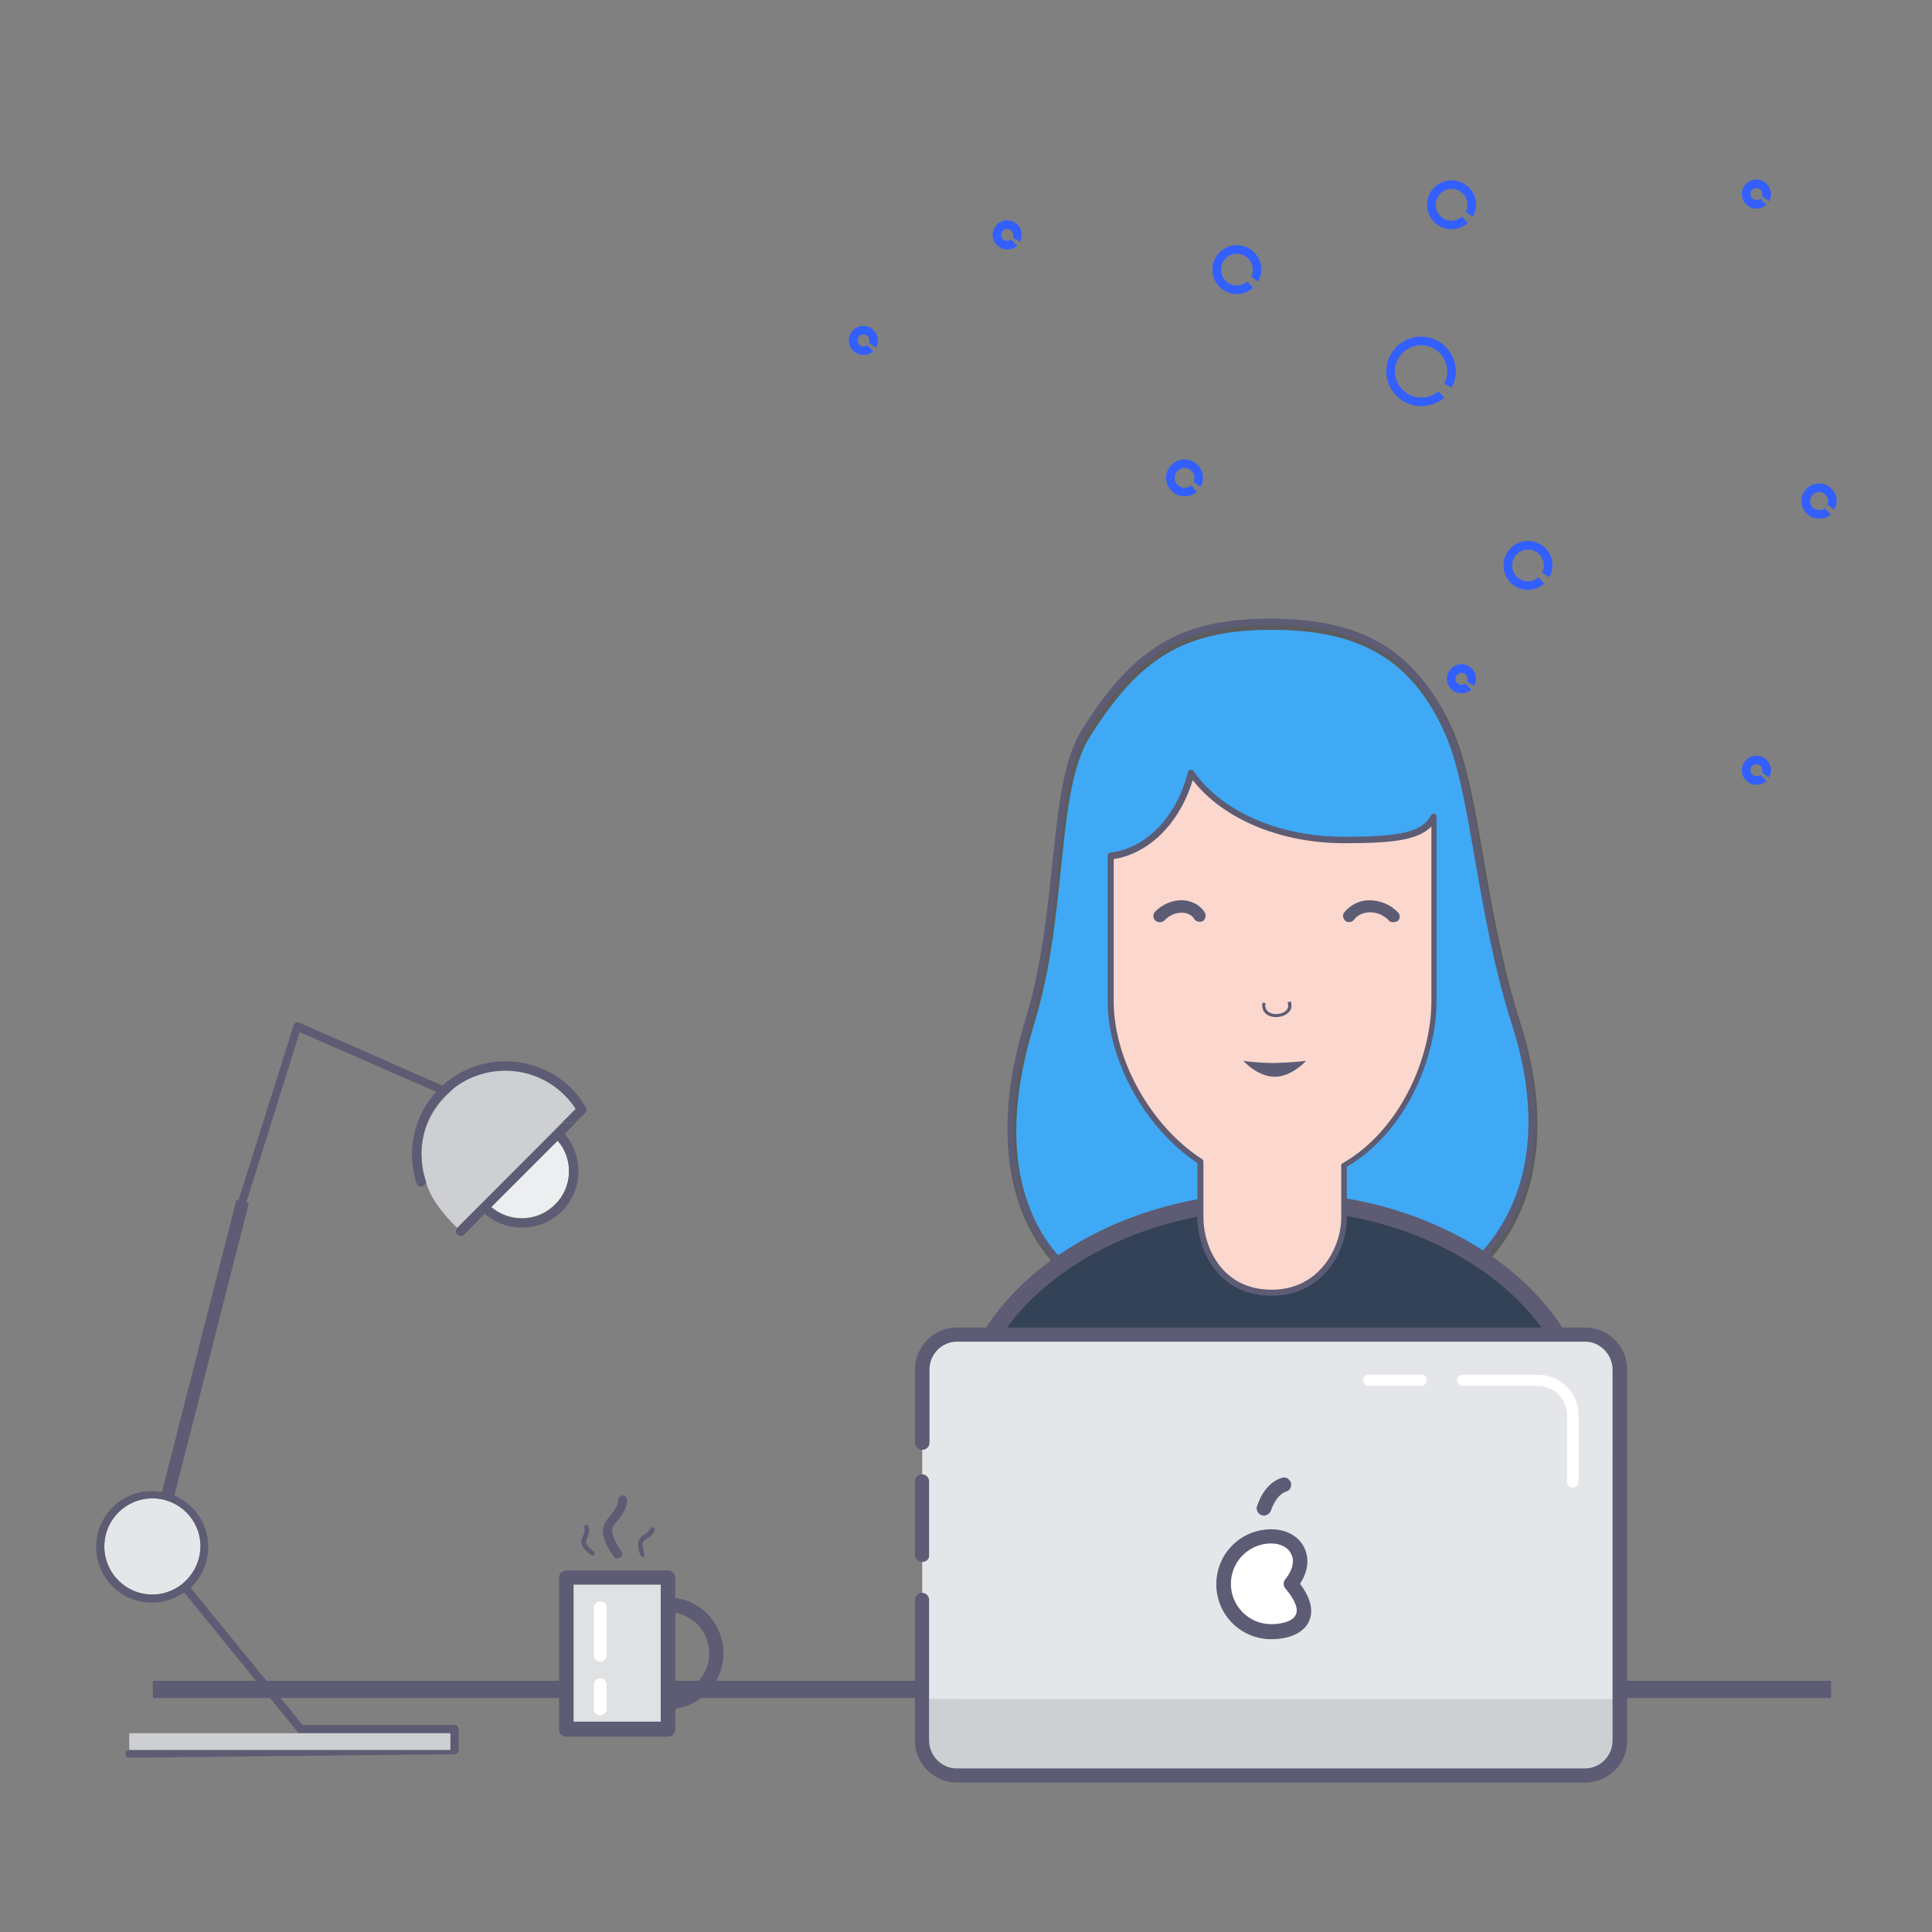 <?xml version="1.0" encoding="utf-8"?>
<!-- Generator: Adobe Illustrator 20.1.0, SVG Export Plug-In . SVG Version: 6.00 Build 0)  -->
<svg version="1.1" id="Calque_1" xmlns="http://www.w3.org/2000/svg" xmlns:xlink="http://www.w3.org/1999/xlink" x="0px" y="0px"
	 viewBox="0 0 450 450" style="enable-background:new 0 0 450 450;" xml:space="preserve">
<rect x="0" y="0" width="450" height="450" fill="#808080" stroke="none"/>
<style type="text/css">
	.st0{fill:none;stroke:#5D5C74;stroke-width:4;stroke-miterlimit:10;}
	.st1{fill:#3FA9F5;stroke:#5C5C5E;stroke-width:2;stroke-miterlimit:10;}
	.st2{fill:#5C5C74;}
	.st3{fill:#344258;stroke:#5D5C74;stroke-width:4;stroke-miterlimit:10;}
	.st4{fill:#FBD7CE;}
	.st5{fill:#E4E6E9;}
	.st6{fill:#CDCFD2;}
	.st7{fill:#5D5C74;}
	.st8{fill:#FFFFFF;}
	.st9{fill:#DFE1E2;}
	.st10{fill:#EDEEEF;}
	.st11{fill:none;stroke:#5D5C74;stroke-width:3;stroke-miterlimit:10;}
	.st12{fill:none;stroke:#335FFF;stroke-width:2;stroke-miterlimit:10;}
</style>
<line id="XMLID_2254_" class="st0" x1="35.6" y1="393.5" x2="426.5" y2="393.5"/>
<path id="XMLID_2253_" class="st1" d="M353.1,238.3c13.2,41.1-6.3,72.3-56.9,72.3c-53.5,0-69-31.1-56.3-72.3
	c8-26,4.9-54.3,13.1-67.2c11.5-18.3,22.1-25.4,43.2-25.4c19.9,0,32.8,6.3,41,24.1C343.9,184.3,344.6,211.6,353.1,238.3z"/>
<path id="XMLID_2249_" class="st2" d="M295.9,310.6c-25.2,0-43-6.7-52.9-20.1c-9.5-12.8-10.9-31.2-4.1-53.2
	c3.7-12.1,5-24.8,6.2-36.1c1.4-13,2.5-24.3,7-31.4c12.1-19.2,23.1-25.7,43.8-25.7c21.3,0,33.7,7.3,41.6,24.5
	c3.4,7.4,5.3,18.1,7.4,30.4c2,11.8,4.4,25.1,8.6,38.2c6.7,20.9,5.1,38.9-4.5,52.1C338.8,303.2,320.5,310.6,295.9,310.6z
	 M295.9,145.6c-20.1,0-30.9,6.3-42.6,25c-4.2,6.8-5.4,17.9-6.8,30.7c-1.2,11.3-2.5,24.1-6.3,36.3c-6.6,21.6-5.2,39.5,3.9,51.9
	c9.6,12.9,27,19.5,51.7,19.5c24.1,0,42.1-7.1,51.9-20.6c9.4-12.8,10.8-30.4,4.3-50.8c-4.2-13.2-6.5-26.6-8.6-38.4
	c-2.1-12.2-4-22.8-7.3-30.1C328.5,152.7,316.5,145.6,295.9,145.6z"/>
<path id="XMLID_2248_" class="st3" d="M223.9,334.5c0-30.3,32.6-54.8,72.9-54.8s72.9,24.5,72.9,54.8"/>
<path id="XMLID_2243_" class="st4" d="M313.1,196.2c-15.6,0-29.2-6.4-35.6-15.6c-2.6,10.4-9.9,18.2-18.7,19.3c0,9.8,0,25.3,0,33.8
	c0,13,8.1,29.2,20.9,37.4v13c0,7.3,4.6,17.5,16.6,17.5c11.7,0,16.9-10.2,16.9-17.5V272c13.6-7.8,20.9-24.8,20.9-38.3
	c0-13,0-42.6,0-42.6c0-0.1,0-0.2,0-0.3C331.9,195.1,326.4,196.2,313.1,196.2z"/>
<path id="XMLID_2240_" class="st2" d="M296.2,301.8c-12.7,0-17.3-10.9-17.3-18.2v-12.7c-12.1-8-20.9-23.8-20.9-37.8v-33.8
	c0-0.4,0.3-0.7,0.6-0.7c8.4-1,15.5-8.4,18.1-18.8c0.1-0.3,0.3-0.5,0.6-0.5c0.3,0,0.5,0.1,0.7,0.3c6.6,9.5,20,15.3,35,15.3
	c13.6,0,18.3-1.2,20.3-5c0.1-0.3,0.5-0.4,0.8-0.4c0.3,0.1,0.5,0.4,0.5,0.7v0.3v42.6c0,12.7-6.6,30.2-20.9,38.7v11.7
	C313.8,291.2,308.3,301.8,296.2,301.8z M259.4,200.1v33.1c0,13.7,8.7,29.1,20.6,36.8c0.2,0.1,0.3,0.4,0.3,0.6v13
	c0,6.7,4.2,16.8,15.9,16.8c11.1,0,16.2-9.8,16.2-16.8v-12.1c0-0.3,0.1-0.5,0.4-0.6c13.5-7.8,20.6-24.8,20.6-37.7v-40.7
	c-3.2,3.3-9.5,3.9-20.3,3.9c-14.8,0-28.2-5.6-35.3-14.7C274.8,191.7,267.7,198.8,259.4,200.1z"/>
<g id="XMLID_2238_">
	<path id="XMLID_2239_" class="st2" d="M304.2,247.1c0,0-3.3,3.7-7.3,3.7s-7.3-3.7-7.3-3.7s3.3,0.5,7.3,0.5
		C300.9,247.5,304.2,247.1,304.2,247.1z"/>
</g>
<g id="XMLID_2236_">
	<path id="XMLID_2237_" class="st2" d="M297.2,236.9h-0.1c-1.1,0-2.2-0.5-2.7-1.3c-0.4-0.6-0.5-1.4-0.3-2.1l0.7,0.2
		c-0.2,0.5-0.1,1.1,0.2,1.5c0.4,0.6,1.2,1,2.2,1c1.1,0,2.1-0.4,2.6-1.1c0.3-0.5,0.3-1,0.1-1.6l0.7-0.3c0.4,1,0.2,1.8-0.2,2.3
		C299.7,236.4,298.5,236.9,297.2,236.9z"/>
</g>
<path id="XMLID_2235_" class="st5" d="M377.4,319v86.3c0,4.5-3.6,8.1-8.1,8.1H222.9c-4.5,0-8.1-3.6-8.1-8.1v-86.4
	c0-4.5,3.6-8.1,8.1-8.1h146.3C373.7,310.8,377.4,314.5,377.4,319"/>
<path id="XMLID_2234_" class="st6" d="M377.4,395.8v9.5c0,4.5-3.6,8.1-8.1,8.1H222.9c-4.5,0-8.1-3.6-8.1-8.1v-9.6L377.4,395.8z"/>
<path id="XMLID_2233_" class="st7" d="M214.8,363.8c-1,0-1.7-0.8-1.7-1.7V345c0-1,0.9-1.6,1.7-1.6c0.9,0,1.6,0.8,1.6,1.6v17.1
	C216.5,363.1,215.8,363.8,214.8,363.8"/>
<path id="XMLID_2232_" class="st7" d="M369.2,415.2H222.9c-5.4,0-9.8-4.4-9.8-9.8v-32.8c0-1,0.9-1.6,1.7-1.6c0.9,0,1.6,0.8,1.6,1.6
	v32.8c0,3.5,2.9,6.5,6.4,6.5h146.4c3.5,0,6.4-2.9,6.4-6.5V319c0-3.5-2.9-6.5-6.4-6.5H222.9c-3.5,0-6.4,2.9-6.4,6.5v17
	c0,1-0.8,1.7-1.7,1.7s-1.7-0.8-1.7-1.7v-17c0-5.4,4.4-9.8,9.8-9.8h146.3c5.4,0,9.8,4.4,9.8,9.8v86.3
	C379.1,410.7,374.7,415.2,369.2,415.2"/>
<path id="XMLID_2228_" class="st8" d="M366.3,346.5c-0.8,0-1.3-0.6-1.3-1.3v-15.6c0-3.7-3.1-6.8-6.8-6.8h-17.5
	c-0.8,0-1.3-0.6-1.3-1.3c0-0.8,0.6-1.3,1.3-1.3h17.5c5.3,0,9.5,4.3,9.5,9.5v15.6C367.7,345.8,367.1,346.5,366.3,346.5 M331,322.8
	h-12.2c-0.8,0-1.3-0.6-1.3-1.3c0-0.8,0.6-1.3,1.3-1.3H331c0.8,0,1.3,0.6,1.3,1.3C332.4,322.1,331.8,322.8,331,322.8 M300.8,369
	c6.4,7.6,1.5,11.1-4.6,11.1s-11.1-5-11.1-11.1s5-11.1,11.1-11.1C302.3,357.9,305.2,363.5,300.8,369"/>
<path id="XMLID_2224_" class="st7" d="M296.1,359.5c-5.2,0-9.4,4.2-9.4,9.4s4.2,9.4,9.4,9.4c2.9,0,5.2-0.9,5.7-2.2
	c0.7-1.3-0.2-3.5-2.4-6.1c-0.5-0.6-0.6-1.5,0-2.2c1.7-2.1,2.2-4.3,1.3-5.9C300.1,360.5,298.3,359.5,296.1,359.5 M296.1,381.8
	c-7.1,0-12.8-5.7-12.8-12.8s5.7-12.8,12.8-12.8c3.5,0,6.4,1.6,7.7,4.3c1.2,2.5,0.9,5.5-1,8.4c2.5,3.3,3.2,6.3,2.1,8.7
	C303.7,380.3,300.4,381.8,296.1,381.8"/>
<path id="XMLID_2222_" class="st7" d="M294.4,353c-1,0-1.7-0.8-1.7-1.7c0-0.2,0-0.3,0.1-0.5s1.5-5.3,5.8-6.6
	c0.9-0.3,1.8,0.3,2.1,1.2c0.2,0.9-0.3,1.8-1.1,2c-2.4,0.8-3.5,4.2-3.5,4.3C295.8,352.5,295.1,353,294.4,353"/>
<path id="XMLID_2217_" class="st9" d="M131.9,402.8h23.6v-35.3h-23.7L131.9,402.8L131.9,402.8z"/>
<path id="XMLID_2213_" class="st7" d="M133.6,401h20.3v-31.9h-20.3V401z M155.6,404.5h-23.7c-1,0-1.7-0.8-1.7-1.7v-35.3
	c0-1,0.8-1.7,1.7-1.7h23.7c1,0,1.7,0.8,1.7,1.7v35.3C157.3,403.7,156.6,404.5,155.6,404.5z"/>
<path id="XMLID_2208_" class="st7" d="M155.6,398.1c-1,0-1.7-0.8-1.7-1.7c0-1,0.8-1.7,1.7-1.7c5.3,0,9.6-4.3,9.6-9.6
	s-4.3-9.6-9.6-9.6c-1,0-1.7-0.8-1.7-1.7c0-1,0.8-1.7,1.7-1.7c7.2,0,12.9,5.8,12.9,13C168.5,392.3,162.7,398.1,155.6,398.1
	 M143.8,363c-0.3,0-0.6-0.1-0.8-0.4c-0.3-0.4-3.1-4.2-2.5-6.8c0.3-1.1,1-2,1.7-2.9c0.9-1.1,1.7-2,1.8-3.6c0.1-0.6,0.6-1,1.1-1
	c0.6,0.1,1,0.6,1,1.1c-0.2,2.3-1.3,3.6-2.3,4.8c-0.6,0.7-1.1,1.3-1.2,2c-0.3,1.3,1.3,4,2.1,5.1c0.4,0.5,0.3,1.1-0.2,1.4
	C144.2,362.9,144,363,143.8,363 M138,362.3c-0.1,0-0.2,0-0.3-0.1c-0.2-0.2-2.1-1.4-2.3-2.8c-0.1-0.6,0.1-1.1,0.4-1.6
	c0.3-0.7,0.5-1.2,0.3-2c-0.1-0.3,0.1-0.6,0.4-0.6c0.3-0.1,0.6,0.1,0.6,0.4c0.3,1.1-0.1,1.9-0.3,2.6c-0.2,0.4-0.3,0.8-0.3,1.1
	c0.1,0.6,1.1,1.5,1.8,2.1c0.2,0.2,0.3,0.5,0.1,0.7C138.3,362.2,138.2,362.3,138,362.3 M149.6,362.5c-0.2,0-0.4-0.1-0.5-0.4
	c-0.1-0.3-0.9-2.5-0.2-3.6c0.3-0.5,0.8-0.9,1.2-1.1c0.6-0.4,1.1-0.7,1.4-1.4c0.1-0.3,0.4-0.4,0.7-0.2c0.2,0.1,0.4,0.4,0.3,0.7
	c-0.5,1.1-1.2,1.5-1.8,1.9c-0.4,0.3-0.8,0.5-0.9,0.8c-0.3,0.6,0,1.9,0.3,2.8c0.1,0.3,0,0.6-0.3,0.7h-0.2"/>
<path id="XMLID_2205_" class="st8" d="M139.8,387c-0.8,0-1.5-0.6-1.5-1.5v-11c0-0.8,0.6-1.5,1.5-1.5c0.9,0,1.5,0.6,1.5,1.5v11
	C141.3,386.3,140.7,387,139.8,387C139.8,387.1,139.8,387.1,139.8,387 M139.8,399.5c-0.8,0-1.5-0.6-1.5-1.5v-5.6
	c0-0.8,0.6-1.5,1.5-1.5c0.9,0,1.5,0.6,1.5,1.5v5.6C141.3,398.8,140.7,399.5,139.8,399.5"/>
<path id="XMLID_2204_" class="st6" d="M134.1,258.3L106.5,286c0,0-6.4-5.9-7.3-11c0,0-4.6-11.7,5.9-20.9c0,0,6.1-7.2,18.8-4.1
	C123.8,250.1,130.8,252.3,134.1,258.3z"/>
<path id="XMLID_2203_" class="st7" d="M68.4,238.8c0.1-0.3,0.3-0.5,0.5-0.6c0.2-0.1,0.5-0.1,0.8,0l33,14.5c0.1,0.1,0.2,0.1,0.3,0.2
	c8.5-7.8,21.8-7.6,30.1,0.6c1.3,1.3,2.3,2.7,3.2,4.2l0,0c0.4,0.4,0.4,1.1,0,1.5l-2.3,2.3h-3.1l3.2-3.2c-0.7-1.1-1.6-2.2-2.6-3.2
	c-7.6-7.6-20-7.6-27.7,0c-5.4,5.4-6.9,13.1-4.7,19.9l0,0c0.1,0.4,0,0.8-0.3,1.1c-0.4,0.4-1.1,0.4-1.5,0c-0.1-0.1-0.1-0.1-0.1-0.2
	c0,0,0,0-0.1,0v-0.1c0-0.1,0-0.1-0.1-0.2c-2.3-7.2-0.8-15.4,4.6-21.3l-31.8-13.9L57,281.3h-2L68.4,238.8z"/>
<path id="XMLID_2202_" class="st7" d="M70,403.7c-0.3,0-0.5-0.1-0.7-0.3l-21.7-26.7H50l20.5,25.1h35.4c0.5,0,0.9,0.4,0.9,0.9v5
	c0,0.5-0.4,0.9-0.9,0.9l-75.8,0.8l0,0c-0.5,0-0.9-0.4-0.9-0.9s0.4-0.9,0.9-0.9l74.8-0.8v-3.1H70z"/>
<path id="XMLID_2201_" class="st7" d="M108.1,287.6c-0.4,0.4-1.1,0.4-1.6,0c-0.4-0.4-0.4-1.1,0-1.6l5.7-5.7v3.1L108.1,287.6z"/>
<path id="XMLID_2200_" class="st10" d="M129.3,280.5c-4.1,4.1-10.5,4.3-14.9,0.6l15.5-15.5C133.6,270,133.4,276.5,129.3,280.5z"/>
<path id="XMLID_2197_" class="st7" d="M134,261.6h-3.1l-18.7,18.7v3.1l0.7-0.7c5.2,4.5,13.1,4.3,18-0.6c4.9-4.9,5.1-12.8,0.6-18
	L134,261.6z M129.9,265.7c3.7,4.3,3.5,10.8-0.6,14.9c-4.1,4.1-10.5,4.3-14.9,0.6L129.9,265.7z"/>
<path id="XMLID_2196_" class="st5" d="M35.5,371.4c-6.2,0-11.2-5-11.2-11.2s5-11.2,11.2-11.2s11.2,5,11.2,11.2
	C46.6,366.4,41.6,371.4,35.5,371.4z"/>
<path id="XMLID_2123_" class="st7" d="M47.6,376.7H50l-5.6-6.9c2.5-2.4,4.1-5.7,4.1-9.5c0-5.6-3.5-10.3-8.4-12.2l1.5-4.9h-2
	l-1.4,4.4c-0.9-0.2-1.9-0.3-2.8-0.3c-7.2,0-13,5.8-13,13s5.8,13,13,13c2.8,0,5.3-0.9,7.5-2.4L47.6,376.7z M35.5,371.4
	c-6.2,0-11.2-5-11.2-11.2s5-11.2,11.2-11.2s11.2,5,11.2,11.2C46.6,366.4,41.6,371.4,35.5,371.4z"/>
<rect id="XMLID_2119_" x="30.1" y="403.7" class="st6" width="74.8" height="3.9"/>
<line id="XMLID_2118_" class="st11" x1="39" y1="348.6" x2="56.5" y2="279.9"/>
<g id="XMLID_2109_">
	<path id="XMLID_2113_" class="st2" d="M270.1,214.8c-0.4,0-0.7-0.1-1-0.4c-0.6-0.5-0.6-1.5-0.1-2c1.8-1.9,4.4-2.9,6.8-2.7
		c2,0.2,3.8,1.2,4.8,2.8c0.4,0.7,0.2,1.6-0.4,2c-0.7,0.4-1.6,0.2-2-0.4c-0.5-0.9-1.5-1.4-2.6-1.5c-1.6-0.1-3.2,0.5-4.4,1.8
		C270.9,214.7,270.5,214.8,270.1,214.8z"/>
</g>
<g id="XMLID_1696_">
	<path id="XMLID_2072_" class="st2" d="M324.5,214.8c-0.4,0-0.8-0.1-1-0.4c-1.2-1.3-3-2-4.7-1.9c-1.4,0.1-2.7,0.7-3.4,1.7
		c-0.5,0.6-1.4,0.8-2,0.3s-0.8-1.4-0.3-2c1.3-1.6,3.3-2.7,5.5-2.8c2.6-0.1,5.2,0.9,7,2.8c0.6,0.6,0.5,1.5,0,2
		C325.2,214.7,324.8,214.8,324.5,214.8z"/>
</g>
<path id="XMLID_2363_" class="st12" d="M278.1,113.8c-0.6,0.5-1.3,0.8-2.2,0.8c-1.8,0-3.3-1.5-3.3-3.3s1.5-3.3,3.3-3.3
	c1.8,0,3.3,1.5,3.3,3.3c0,0.6-0.1,1.1-0.4,1.5"/>
<path id="XMLID_2366_" class="st12" d="M425.7,119.1c-0.5,0.5-1.2,0.7-2,0.7c-1.7,0-3.1-1.4-3.1-3.1c0-1.7,1.4-3.1,3.1-3.1
	s3.1,1.4,3.1,3.1c0,0.5-0.1,1-0.4,1.4"/>
<path id="XMLID_958_" class="st12" d="M335.7,91.9c-1.2,1.1-2.9,1.7-4.7,1.7c-3.9,0-7.1-3.2-7.1-7.1s3.2-7.1,7.1-7.1
	c3.9,0,7.1,3.2,7.1,7.1c0,1.2-0.3,2.3-0.8,3.3"/>
<path id="XMLID_956_" class="st12" d="M341.2,51.2c-0.8,0.7-1.9,1.2-3.1,1.2c-2.6,0-4.7-2.1-4.7-4.7s2.1-4.7,4.7-4.7
	s4.7,2.1,4.7,4.7c0,0.8-0.2,1.6-0.6,2.2"/>
<path id="XMLID_955_" class="st12" d="M342,159.9c-0.4,0.4-1,0.6-1.6,0.6c-1.3,0-2.4-1.1-2.4-2.4s1.1-2.4,2.4-2.4s2.4,1.1,2.4,2.4
	c0,0.4-0.1,0.8-0.3,1.1"/>
<path id="XMLID_954_" class="st12" d="M291.2,66.3c-0.8,0.7-1.9,1.2-3.1,1.2c-2.6,0-4.7-2.1-4.7-4.7c0-2.6,2.1-4.7,4.7-4.7
	c2.6,0,4.7,2.1,4.7,4.7c0,0.8-0.2,1.6-0.6,2.2"/>
<path id="XMLID_953_" class="st12" d="M359,135.2c-0.8,0.7-1.9,1.2-3.1,1.2c-2.6,0-4.7-2.1-4.7-4.7s2.1-4.7,4.7-4.7s4.7,2.1,4.7,4.7
	c0,0.8-0.2,1.6-0.6,2.2"/>
<path id="XMLID_952_" class="st12" d="M410.7,47c-0.4,0.4-1,0.6-1.6,0.6c-1.3,0-2.4-1.1-2.4-2.4s1.1-2.4,2.4-2.4s2.4,1.1,2.4,2.4
	c0,0.4-0.1,0.8-0.3,1.1"/>
<path id="XMLID_951_" class="st12" d="M202.7,81.1c-0.4,0.4-1,0.6-1.6,0.6c-1.3,0-2.4-1.1-2.4-2.4c0-1.3,1.1-2.4,2.4-2.4
	s2.4,1.1,2.4,2.4c0,0.4-0.1,0.8-0.3,1.1"/>
<path id="XMLID_950_" class="st12" d="M236.2,56.5c-0.4,0.4-1,0.6-1.6,0.6c-1.3,0-2.4-1.1-2.4-2.4s1.1-2.4,2.4-2.4s2.4,1.1,2.4,2.4
	c0,0.4-0.1,0.8-0.3,1.1"/>
<path id="XMLID_949_" class="st12" d="M410.7,181.2c-0.4,0.4-1,0.6-1.6,0.6c-1.3,0-2.4-1.1-2.4-2.4s1.1-2.4,2.4-2.4s2.4,1.1,2.4,2.4
	c0,0.4-0.1,0.8-0.3,1.1"/>
</svg>
